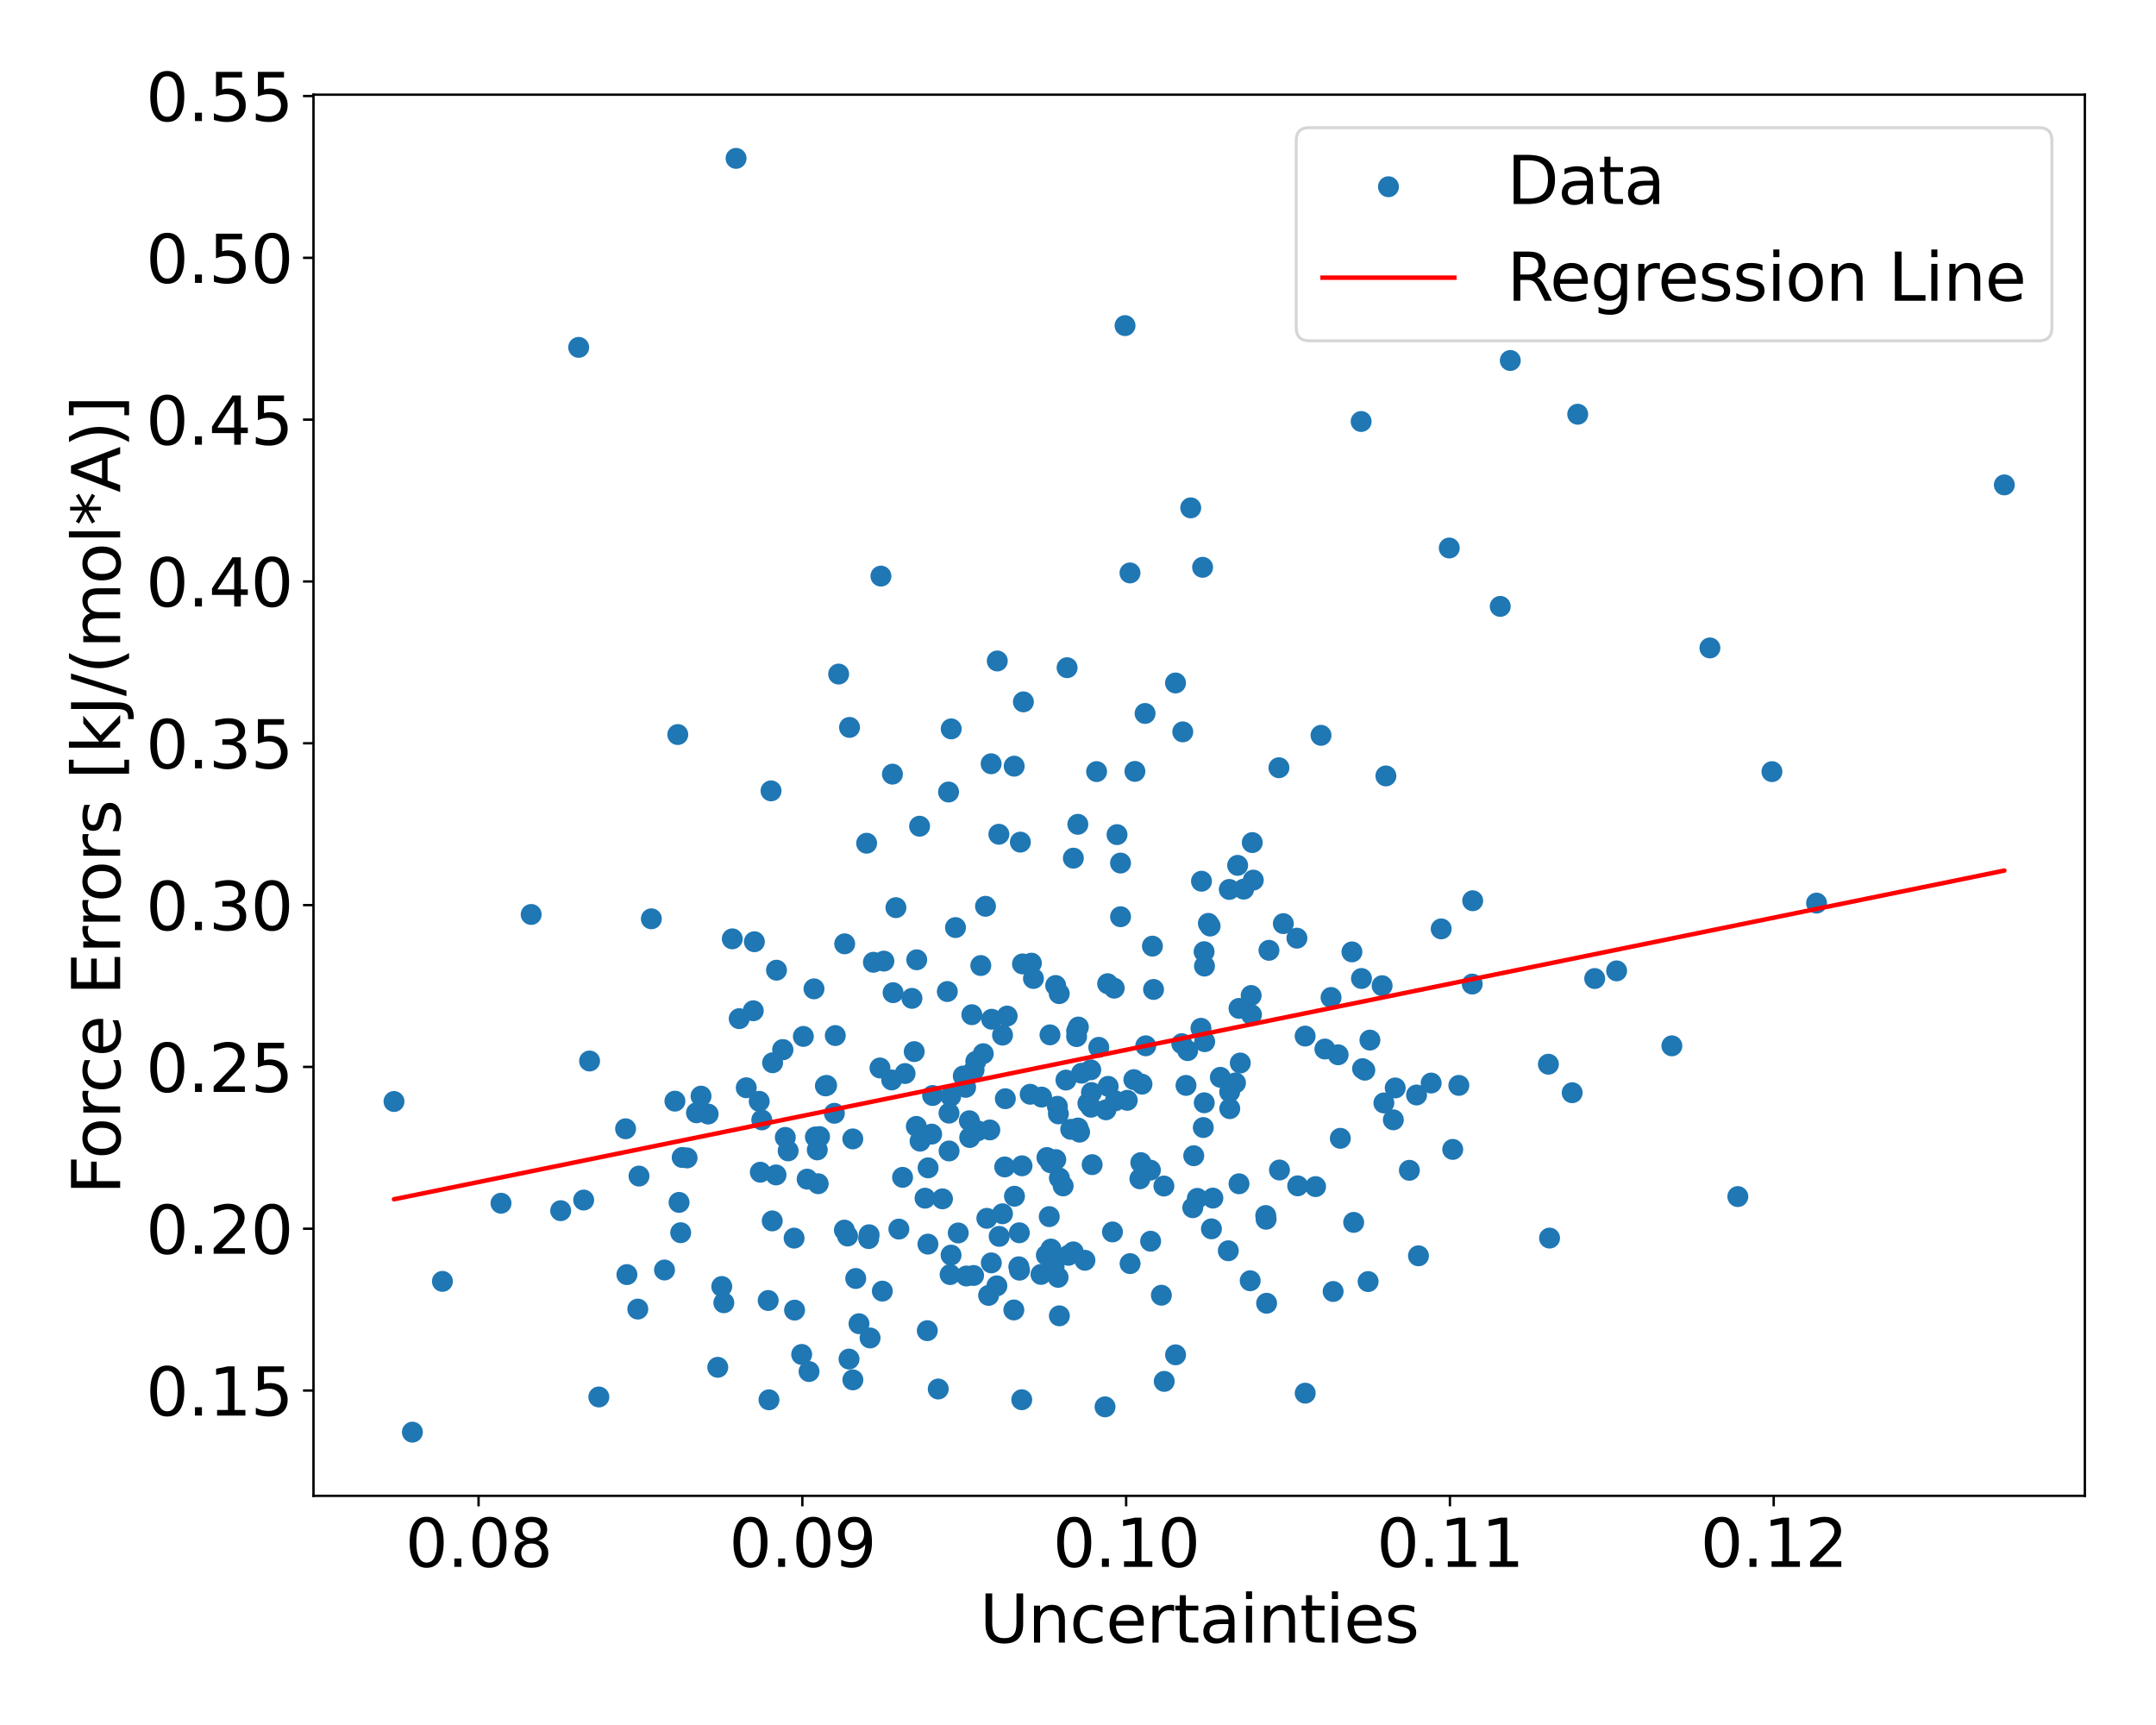 <?xml version="1.0" encoding="utf-8" standalone="no"?>
<!DOCTYPE svg PUBLIC "-//W3C//DTD SVG 1.1//EN"
  "http://www.w3.org/Graphics/SVG/1.1/DTD/svg11.dtd">
<svg xmlns:xlink="http://www.w3.org/1999/xlink" width="720pt" height="576pt" viewBox="0 0 720 576" xmlns="http://www.w3.org/2000/svg" version="1.1">
 <defs>
  <style type="text/css">*{stroke-linejoin: round; stroke-linecap: butt}</style>
 </defs>
 <g id="figure_1">
  <g id="patch_1">
   <path d="M 0 576 
L 720 576 
L 720 0 
L 0 0 
z
" style="fill: #ffffff"/>
  </g>
  <g id="axes_1">
   <g id="patch_2">
    <path d="M 104.69 499.48 
L 696.24 499.48 
L 696.24 31.615 
L 104.69 31.615 
z
" style="fill: #ffffff"/>
   </g>
   <g id="PathCollection_1">
    <defs>
     <path id="md011ad13fc" d="M 0 3 
C 0.796 3 1.559 2.684 2.121 2.121 
C 2.684 1.559 3 0.796 3 0 
C 3 -0.796 2.684 -1.559 2.121 -2.121 
C 1.559 -2.684 0.796 -3 0 -3 
C -0.796 -3 -1.559 -2.684 -2.121 -2.121 
C -2.684 -1.559 -3 -0.796 -3 0 
C -3 0.796 -2.684 1.559 -2.121 2.121 
C -1.559 2.684 -0.796 3 0 3 
z
" style="stroke: #1f77b4"/>
    </defs>
    <g clip-path="url(#p5f48d20145)">
     <use xlink:href="#md011ad13fc" x="251.562" y="337.509" style="fill: #1f77b4; stroke: #1f77b4"/>
     <use xlink:href="#md011ad13fc" x="359.948" y="275.249" style="fill: #1f77b4; stroke: #1f77b4"/>
     <use xlink:href="#md011ad13fc" x="244.55" y="313.493" style="fill: #1f77b4; stroke: #1f77b4"/>
     <use xlink:href="#md011ad13fc" x="320.009" y="411.702" style="fill: #1f77b4; stroke: #1f77b4"/>
     <use xlink:href="#md011ad13fc" x="353.452" y="371.938" style="fill: #1f77b4; stroke: #1f77b4"/>
     <use xlink:href="#md011ad13fc" x="454.666" y="326.734" style="fill: #1f77b4; stroke: #1f77b4"/>
     <use xlink:href="#md011ad13fc" x="465.306" y="373.921" style="fill: #1f77b4; stroke: #1f77b4"/>
     <use xlink:href="#md011ad13fc" x="423.774" y="317.324" style="fill: #1f77b4; stroke: #1f77b4"/>
     <use xlink:href="#md011ad13fc" x="300.181" y="410.411" style="fill: #1f77b4; stroke: #1f77b4"/>
     <use xlink:href="#md011ad13fc" x="374.201" y="288.184" style="fill: #1f77b4; stroke: #1f77b4"/>
     <use xlink:href="#md011ad13fc" x="344.447" y="321.612" style="fill: #1f77b4; stroke: #1f77b4"/>
     <use xlink:href="#md011ad13fc" x="241.034" y="429.578" style="fill: #1f77b4; stroke: #1f77b4"/>
     <use xlink:href="#md011ad13fc" x="435.855" y="345.966" style="fill: #1f77b4; stroke: #1f77b4"/>
     <use xlink:href="#md011ad13fc" x="317.501" y="366.058" style="fill: #1f77b4; stroke: #1f77b4"/>
     <use xlink:href="#md011ad13fc" x="491.658" y="328.586" style="fill: #1f77b4; stroke: #1f77b4"/>
     <use xlink:href="#md011ad13fc" x="350.4" y="406.244" style="fill: #1f77b4; stroke: #1f77b4"/>
     <use xlink:href="#md011ad13fc" x="291.674" y="321.319" style="fill: #1f77b4; stroke: #1f77b4"/>
     <use xlink:href="#md011ad13fc" x="397.648" y="169.578" style="fill: #1f77b4; stroke: #1f77b4"/>
     <use xlink:href="#md011ad13fc" x="316.36" y="331.082" style="fill: #1f77b4; stroke: #1f77b4"/>
     <use xlink:href="#md011ad13fc" x="349.626" y="386.515" style="fill: #1f77b4; stroke: #1f77b4"/>
     <use xlink:href="#md011ad13fc" x="306.005" y="376.12" style="fill: #1f77b4; stroke: #1f77b4"/>
     <use xlink:href="#md011ad13fc" x="330.992" y="255.031" style="fill: #1f77b4; stroke: #1f77b4"/>
     <use xlink:href="#md011ad13fc" x="447.606" y="380.1" style="fill: #1f77b4; stroke: #1f77b4"/>
     <use xlink:href="#md011ad13fc" x="373.034" y="278.692" style="fill: #1f77b4; stroke: #1f77b4"/>
     <use xlink:href="#md011ad13fc" x="356.805" y="419.168" style="fill: #1f77b4; stroke: #1f77b4"/>
     <use xlink:href="#md011ad13fc" x="418.194" y="281.347" style="fill: #1f77b4; stroke: #1f77b4"/>
     <use xlink:href="#md011ad13fc" x="333.672" y="412.84" style="fill: #1f77b4; stroke: #1f77b4"/>
     <use xlink:href="#md011ad13fc" x="293.873" y="356.607" style="fill: #1f77b4; stroke: #1f77b4"/>
     <use xlink:href="#md011ad13fc" x="317.659" y="243.383" style="fill: #1f77b4; stroke: #1f77b4"/>
     <use xlink:href="#md011ad13fc" x="353.346" y="426.524" style="fill: #1f77b4; stroke: #1f77b4"/>
     <use xlink:href="#md011ad13fc" x="401.839" y="376.501" style="fill: #1f77b4; stroke: #1f77b4"/>
     <use xlink:href="#md011ad13fc" x="366.938" y="349.717" style="fill: #1f77b4; stroke: #1f77b4"/>
     <use xlink:href="#md011ad13fc" x="328.363" y="351.841" style="fill: #1f77b4; stroke: #1f77b4"/>
     <use xlink:href="#md011ad13fc" x="455.028" y="356.842" style="fill: #1f77b4; stroke: #1f77b4"/>
     <use xlink:href="#md011ad13fc" x="323.722" y="374.231" style="fill: #1f77b4; stroke: #1f77b4"/>
     <use xlink:href="#md011ad13fc" x="294.185" y="192.368" style="fill: #1f77b4; stroke: #1f77b4"/>
     <use xlink:href="#md011ad13fc" x="410.19" y="417.647" style="fill: #1f77b4; stroke: #1f77b4"/>
     <use xlink:href="#md011ad13fc" x="298.245" y="331.467" style="fill: #1f77b4; stroke: #1f77b4"/>
     <use xlink:href="#md011ad13fc" x="487.184" y="362.428" style="fill: #1f77b4; stroke: #1f77b4"/>
     <use xlink:href="#md011ad13fc" x="330.555" y="377.302" style="fill: #1f77b4; stroke: #1f77b4"/>
     <use xlink:href="#md011ad13fc" x="418.542" y="293.883" style="fill: #1f77b4; stroke: #1f77b4"/>
     <use xlink:href="#md011ad13fc" x="262.254" y="379.789" style="fill: #1f77b4; stroke: #1f77b4"/>
     <use xlink:href="#md011ad13fc" x="283.527" y="453.812" style="fill: #1f77b4; stroke: #1f77b4"/>
     <use xlink:href="#md011ad13fc" x="504.365" y="120.376" style="fill: #1f77b4; stroke: #1f77b4"/>
     <use xlink:href="#md011ad13fc" x="309.883" y="415.429" style="fill: #1f77b4; stroke: #1f77b4"/>
     <use xlink:href="#md011ad13fc" x="177.39" y="305.352" style="fill: #1f77b4; stroke: #1f77b4"/>
     <use xlink:href="#md011ad13fc" x="256.539" y="434.253" style="fill: #1f77b4; stroke: #1f77b4"/>
     <use xlink:href="#md011ad13fc" x="333.046" y="220.71" style="fill: #1f77b4; stroke: #1f77b4"/>
     <use xlink:href="#md011ad13fc" x="396.068" y="362.431" style="fill: #1f77b4; stroke: #1f77b4"/>
     <use xlink:href="#md011ad13fc" x="413.764" y="395.281" style="fill: #1f77b4; stroke: #1f77b4"/>
     <use xlink:href="#md011ad13fc" x="372.1" y="329.961" style="fill: #1f77b4; stroke: #1f77b4"/>
     <use xlink:href="#md011ad13fc" x="347.851" y="366.329" style="fill: #1f77b4; stroke: #1f77b4"/>
     <use xlink:href="#md011ad13fc" x="329.11" y="302.624" style="fill: #1f77b4; stroke: #1f77b4"/>
     <use xlink:href="#md011ad13fc" x="384.18" y="390.716" style="fill: #1f77b4; stroke: #1f77b4"/>
     <use xlink:href="#md011ad13fc" x="225.392" y="367.684" style="fill: #1f77b4; stroke: #1f77b4"/>
     <use xlink:href="#md011ad13fc" x="335.733" y="366.873" style="fill: #1f77b4; stroke: #1f77b4"/>
     <use xlink:href="#md011ad13fc" x="412.594" y="361.595" style="fill: #1f77b4; stroke: #1f77b4"/>
     <use xlink:href="#md011ad13fc" x="340.468" y="424.13" style="fill: #1f77b4; stroke: #1f77b4"/>
     <use xlink:href="#md011ad13fc" x="208.916" y="376.915" style="fill: #1f77b4; stroke: #1f77b4"/>
     <use xlink:href="#md011ad13fc" x="410.526" y="296.996" style="fill: #1f77b4; stroke: #1f77b4"/>
     <use xlink:href="#md011ad13fc" x="334.802" y="345.645" style="fill: #1f77b4; stroke: #1f77b4"/>
     <use xlink:href="#md011ad13fc" x="452.06" y="408.17" style="fill: #1f77b4; stroke: #1f77b4"/>
     <use xlink:href="#md011ad13fc" x="481.29" y="310.163" style="fill: #1f77b4; stroke: #1f77b4"/>
     <use xlink:href="#md011ad13fc" x="369.897" y="328.469" style="fill: #1f77b4; stroke: #1f77b4"/>
     <use xlink:href="#md011ad13fc" x="401.235" y="294.254" style="fill: #1f77b4; stroke: #1f77b4"/>
     <use xlink:href="#md011ad13fc" x="251.928" y="314.457" style="fill: #1f77b4; stroke: #1f77b4"/>
     <use xlink:href="#md011ad13fc" x="380.669" y="393.623" style="fill: #1f77b4; stroke: #1f77b4"/>
     <use xlink:href="#md011ad13fc" x="433.369" y="395.963" style="fill: #1f77b4; stroke: #1f77b4"/>
     <use xlink:href="#md011ad13fc" x="295.176" y="320.925" style="fill: #1f77b4; stroke: #1f77b4"/>
     <use xlink:href="#md011ad13fc" x="273.24" y="395.26" style="fill: #1f77b4; stroke: #1f77b4"/>
     <use xlink:href="#md011ad13fc" x="302.255" y="358.466" style="fill: #1f77b4; stroke: #1f77b4"/>
     <use xlink:href="#md011ad13fc" x="322.473" y="363.084" style="fill: #1f77b4; stroke: #1f77b4"/>
     <use xlink:href="#md011ad13fc" x="355.97" y="360.645" style="fill: #1f77b4; stroke: #1f77b4"/>
     <use xlink:href="#md011ad13fc" x="525.032" y="364.876" style="fill: #1f77b4; stroke: #1f77b4"/>
     <use xlink:href="#md011ad13fc" x="270.179" y="457.972" style="fill: #1f77b4; stroke: #1f77b4"/>
     <use xlink:href="#md011ad13fc" x="325.287" y="357.285" style="fill: #1f77b4; stroke: #1f77b4"/>
     <use xlink:href="#md011ad13fc" x="319.089" y="309.731" style="fill: #1f77b4; stroke: #1f77b4"/>
     <use xlink:href="#md011ad13fc" x="398.651" y="385.913" style="fill: #1f77b4; stroke: #1f77b4"/>
     <use xlink:href="#md011ad13fc" x="355.041" y="395.994" style="fill: #1f77b4; stroke: #1f77b4"/>
     <use xlink:href="#md011ad13fc" x="278.951" y="345.786" style="fill: #1f77b4; stroke: #1f77b4"/>
     <use xlink:href="#md011ad13fc" x="403.537" y="308.33" style="fill: #1f77b4; stroke: #1f77b4"/>
     <use xlink:href="#md011ad13fc" x="385.229" y="330.392" style="fill: #1f77b4; stroke: #1f77b4"/>
     <use xlink:href="#md011ad13fc" x="316.925" y="371.691" style="fill: #1f77b4; stroke: #1f77b4"/>
     <use xlink:href="#md011ad13fc" x="357.569" y="377.101" style="fill: #1f77b4; stroke: #1f77b4"/>
     <use xlink:href="#md011ad13fc" x="369.03" y="469.763" style="fill: #1f77b4; stroke: #1f77b4"/>
     <use xlink:href="#md011ad13fc" x="422.817" y="407.125" style="fill: #1f77b4; stroke: #1f77b4"/>
     <use xlink:href="#md011ad13fc" x="413.768" y="336.718" style="fill: #1f77b4; stroke: #1f77b4"/>
     <use xlink:href="#md011ad13fc" x="376.45" y="367.409" style="fill: #1f77b4; stroke: #1f77b4"/>
     <use xlink:href="#md011ad13fc" x="384.255" y="414.456" style="fill: #1f77b4; stroke: #1f77b4"/>
     <use xlink:href="#md011ad13fc" x="358.419" y="418.02" style="fill: #1f77b4; stroke: #1f77b4"/>
     <use xlink:href="#md011ad13fc" x="167.312" y="401.774" style="fill: #1f77b4; stroke: #1f77b4"/>
     <use xlink:href="#md011ad13fc" x="272.302" y="379.645" style="fill: #1f77b4; stroke: #1f77b4"/>
     <use xlink:href="#md011ad13fc" x="353.785" y="393.343" style="fill: #1f77b4; stroke: #1f77b4"/>
     <use xlink:href="#md011ad13fc" x="137.723" y="478.213" style="fill: #1f77b4; stroke: #1f77b4"/>
     <use xlink:href="#md011ad13fc" x="375.711" y="108.728" style="fill: #1f77b4; stroke: #1f77b4"/>
     <use xlink:href="#md011ad13fc" x="371.511" y="411.364" style="fill: #1f77b4; stroke: #1f77b4"/>
     <use xlink:href="#md011ad13fc" x="381.368" y="362.017" style="fill: #1f77b4; stroke: #1f77b4"/>
     <use xlink:href="#md011ad13fc" x="317.614" y="419.092" style="fill: #1f77b4; stroke: #1f77b4"/>
     <use xlink:href="#md011ad13fc" x="377.397" y="421.933" style="fill: #1f77b4; stroke: #1f77b4"/>
     <use xlink:href="#md011ad13fc" x="226.346" y="245.273" style="fill: #1f77b4; stroke: #1f77b4"/>
     <use xlink:href="#md011ad13fc" x="307.094" y="275.88" style="fill: #1f77b4; stroke: #1f77b4"/>
     <use xlink:href="#md011ad13fc" x="331.161" y="340.339" style="fill: #1f77b4; stroke: #1f77b4"/>
     <use xlink:href="#md011ad13fc" x="360.014" y="376.659" style="fill: #1f77b4; stroke: #1f77b4"/>
     <use xlink:href="#md011ad13fc" x="306.146" y="320.486" style="fill: #1f77b4; stroke: #1f77b4"/>
     <use xlink:href="#md011ad13fc" x="338.573" y="437.411" style="fill: #1f77b4; stroke: #1f77b4"/>
     <use xlink:href="#md011ad13fc" x="456.883" y="427.931" style="fill: #1f77b4; stroke: #1f77b4"/>
     <use xlink:href="#md011ad13fc" x="284.791" y="380.296" style="fill: #1f77b4; stroke: #1f77b4"/>
     <use xlink:href="#md011ad13fc" x="327.54" y="322.406" style="fill: #1f77b4; stroke: #1f77b4"/>
     <use xlink:href="#md011ad13fc" x="330.149" y="432.547" style="fill: #1f77b4; stroke: #1f77b4"/>
     <use xlink:href="#md011ad13fc" x="413.309" y="288.956" style="fill: #1f77b4; stroke: #1f77b4"/>
     <use xlink:href="#md011ad13fc" x="309.942" y="389.962" style="fill: #1f77b4; stroke: #1f77b4"/>
     <use xlink:href="#md011ad13fc" x="325.136" y="425.893" style="fill: #1f77b4; stroke: #1f77b4"/>
     <use xlink:href="#md011ad13fc" x="313.327" y="463.808" style="fill: #1f77b4; stroke: #1f77b4"/>
     <use xlink:href="#md011ad13fc" x="281.984" y="410.747" style="fill: #1f77b4; stroke: #1f77b4"/>
     <use xlink:href="#md011ad13fc" x="591.742" y="257.657" style="fill: #1f77b4; stroke: #1f77b4"/>
     <use xlink:href="#md011ad13fc" x="364.258" y="357.227" style="fill: #1f77b4; stroke: #1f77b4"/>
     <use xlink:href="#md011ad13fc" x="271.839" y="330.192" style="fill: #1f77b4; stroke: #1f77b4"/>
     <use xlink:href="#md011ad13fc" x="341.307" y="389.276" style="fill: #1f77b4; stroke: #1f77b4"/>
     <use xlink:href="#md011ad13fc" x="465.935" y="363.281" style="fill: #1f77b4; stroke: #1f77b4"/>
     <use xlink:href="#md011ad13fc" x="427.279" y="390.678" style="fill: #1f77b4; stroke: #1f77b4"/>
     <use xlink:href="#md011ad13fc" x="483.985" y="182.986" style="fill: #1f77b4; stroke: #1f77b4"/>
     <use xlink:href="#md011ad13fc" x="427.099" y="256.355" style="fill: #1f77b4; stroke: #1f77b4"/>
     <use xlink:href="#md011ad13fc" x="199.983" y="466.47" style="fill: #1f77b4; stroke: #1f77b4"/>
     <use xlink:href="#md011ad13fc" x="261.396" y="350.466" style="fill: #1f77b4; stroke: #1f77b4"/>
     <use xlink:href="#md011ad13fc" x="402.309" y="347.83" style="fill: #1f77b4; stroke: #1f77b4"/>
     <use xlink:href="#md011ad13fc" x="388.796" y="461.263" style="fill: #1f77b4; stroke: #1f77b4"/>
     <use xlink:href="#md011ad13fc" x="253.912" y="391.416" style="fill: #1f77b4; stroke: #1f77b4"/>
     <use xlink:href="#md011ad13fc" x="457.485" y="347.301" style="fill: #1f77b4; stroke: #1f77b4"/>
     <use xlink:href="#md011ad13fc" x="261.436" y="350.534" style="fill: #1f77b4; stroke: #1f77b4"/>
     <use xlink:href="#md011ad13fc" x="405.043" y="400.059" style="fill: #1f77b4; stroke: #1f77b4"/>
     <use xlink:href="#md011ad13fc" x="382.402" y="238.235" style="fill: #1f77b4; stroke: #1f77b4"/>
     <use xlink:href="#md011ad13fc" x="329.556" y="406.815" style="fill: #1f77b4; stroke: #1f77b4"/>
     <use xlink:href="#md011ad13fc" x="263.202" y="384.291" style="fill: #1f77b4; stroke: #1f77b4"/>
     <use xlink:href="#md011ad13fc" x="196.891" y="354.283" style="fill: #1f77b4; stroke: #1f77b4"/>
     <use xlink:href="#md011ad13fc" x="442.449" y="350.283" style="fill: #1f77b4; stroke: #1f77b4"/>
     <use xlink:href="#md011ad13fc" x="394.984" y="244.38" style="fill: #1f77b4; stroke: #1f77b4"/>
     <use xlink:href="#md011ad13fc" x="227.813" y="386.492" style="fill: #1f77b4; stroke: #1f77b4"/>
     <use xlink:href="#md011ad13fc" x="422.695" y="405.885" style="fill: #1f77b4; stroke: #1f77b4"/>
     <use xlink:href="#md011ad13fc" x="462.147" y="368.287" style="fill: #1f77b4; stroke: #1f77b4"/>
     <use xlink:href="#md011ad13fc" x="539.874" y="324.184" style="fill: #1f77b4; stroke: #1f77b4"/>
     <use xlink:href="#md011ad13fc" x="394.657" y="348.489" style="fill: #1f77b4; stroke: #1f77b4"/>
     <use xlink:href="#md011ad13fc" x="316.773" y="264.467" style="fill: #1f77b4; stroke: #1f77b4"/>
     <use xlink:href="#md011ad13fc" x="269.542" y="393.727" style="fill: #1f77b4; stroke: #1f77b4"/>
     <use xlink:href="#md011ad13fc" x="401.608" y="189.429" style="fill: #1f77b4; stroke: #1f77b4"/>
     <use xlink:href="#md011ad13fc" x="282.085" y="315.156" style="fill: #1f77b4; stroke: #1f77b4"/>
     <use xlink:href="#md011ad13fc" x="297.777" y="360.604" style="fill: #1f77b4; stroke: #1f77b4"/>
     <use xlink:href="#md011ad13fc" x="446.87" y="352.2" style="fill: #1f77b4; stroke: #1f77b4"/>
     <use xlink:href="#md011ad13fc" x="209.358" y="425.603" style="fill: #1f77b4; stroke: #1f77b4"/>
     <use xlink:href="#md011ad13fc" x="324.542" y="338.822" style="fill: #1f77b4; stroke: #1f77b4"/>
     <use xlink:href="#md011ad13fc" x="334.782" y="405.292" style="fill: #1f77b4; stroke: #1f77b4"/>
     <use xlink:href="#md011ad13fc" x="298.035" y="258.492" style="fill: #1f77b4; stroke: #1f77b4"/>
     <use xlink:href="#md011ad13fc" x="388.684" y="396.03" style="fill: #1f77b4; stroke: #1f77b4"/>
     <use xlink:href="#md011ad13fc" x="317.288" y="425.594" style="fill: #1f77b4; stroke: #1f77b4"/>
     <use xlink:href="#md011ad13fc" x="352.016" y="422.953" style="fill: #1f77b4; stroke: #1f77b4"/>
     <use xlink:href="#md011ad13fc" x="259.157" y="392.324" style="fill: #1f77b4; stroke: #1f77b4"/>
     <use xlink:href="#md011ad13fc" x="314.742" y="400.311" style="fill: #1f77b4; stroke: #1f77b4"/>
     <use xlink:href="#md011ad13fc" x="372.475" y="367.577" style="fill: #1f77b4; stroke: #1f77b4"/>
     <use xlink:href="#md011ad13fc" x="517.478" y="413.412" style="fill: #1f77b4; stroke: #1f77b4"/>
     <use xlink:href="#md011ad13fc" x="276.053" y="362.434" style="fill: #1f77b4; stroke: #1f77b4"/>
     <use xlink:href="#md011ad13fc" x="322.716" y="426.072" style="fill: #1f77b4; stroke: #1f77b4"/>
     <use xlink:href="#md011ad13fc" x="246.861" y="340.143" style="fill: #1f77b4; stroke: #1f77b4"/>
     <use xlink:href="#md011ad13fc" x="369.336" y="370.584" style="fill: #1f77b4; stroke: #1f77b4"/>
     <use xlink:href="#md011ad13fc" x="341.761" y="234.364" style="fill: #1f77b4; stroke: #1f77b4"/>
     <use xlink:href="#md011ad13fc" x="402.235" y="322.585" style="fill: #1f77b4; stroke: #1f77b4"/>
     <use xlink:href="#md011ad13fc" x="435.878" y="465.196" style="fill: #1f77b4; stroke: #1f77b4"/>
     <use xlink:href="#md011ad13fc" x="341.215" y="467.39" style="fill: #1f77b4; stroke: #1f77b4"/>
     <use xlink:href="#md011ad13fc" x="491.808" y="300.77" style="fill: #1f77b4; stroke: #1f77b4"/>
     <use xlink:href="#md011ad13fc" x="265.191" y="413.427" style="fill: #1f77b4; stroke: #1f77b4"/>
     <use xlink:href="#md011ad13fc" x="340.751" y="281.202" style="fill: #1f77b4; stroke: #1f77b4"/>
     <use xlink:href="#md011ad13fc" x="268.285" y="346.074" style="fill: #1f77b4; stroke: #1f77b4"/>
     <use xlink:href="#md011ad13fc" x="415.33" y="296.893" style="fill: #1f77b4; stroke: #1f77b4"/>
     <use xlink:href="#md011ad13fc" x="379.002" y="257.58" style="fill: #1f77b4; stroke: #1f77b4"/>
     <use xlink:href="#md011ad13fc" x="299.195" y="303.077" style="fill: #1f77b4; stroke: #1f77b4"/>
     <use xlink:href="#md011ad13fc" x="307.262" y="381.05" style="fill: #1f77b4; stroke: #1f77b4"/>
     <use xlink:href="#md011ad13fc" x="290.24" y="412.295" style="fill: #1f77b4; stroke: #1f77b4"/>
     <use xlink:href="#md011ad13fc" x="273.689" y="379.527" style="fill: #1f77b4; stroke: #1f77b4"/>
     <use xlink:href="#md011ad13fc" x="407.537" y="359.727" style="fill: #1f77b4; stroke: #1f77b4"/>
     <use xlink:href="#md011ad13fc" x="335.52" y="389.655" style="fill: #1f77b4; stroke: #1f77b4"/>
     <use xlink:href="#md011ad13fc" x="267.723" y="452.263" style="fill: #1f77b4; stroke: #1f77b4"/>
     <use xlink:href="#md011ad13fc" x="380.973" y="388.215" style="fill: #1f77b4; stroke: #1f77b4"/>
     <use xlink:href="#md011ad13fc" x="131.579" y="367.802" style="fill: #1f77b4; stroke: #1f77b4"/>
     <use xlink:href="#md011ad13fc" x="606.645" y="301.56" style="fill: #1f77b4; stroke: #1f77b4"/>
     <use xlink:href="#md011ad13fc" x="396.63" y="350.815" style="fill: #1f77b4; stroke: #1f77b4"/>
     <use xlink:href="#md011ad13fc" x="364.495" y="364.816" style="fill: #1f77b4; stroke: #1f77b4"/>
     <use xlink:href="#md011ad13fc" x="294.654" y="431.123" style="fill: #1f77b4; stroke: #1f77b4"/>
     <use xlink:href="#md011ad13fc" x="309.672" y="444.33" style="fill: #1f77b4; stroke: #1f77b4"/>
     <use xlink:href="#md011ad13fc" x="404.561" y="410.326" style="fill: #1f77b4; stroke: #1f77b4"/>
     <use xlink:href="#md011ad13fc" x="454.558" y="140.746" style="fill: #1f77b4; stroke: #1f77b4"/>
     <use xlink:href="#md011ad13fc" x="147.744" y="427.867" style="fill: #1f77b4; stroke: #1f77b4"/>
     <use xlink:href="#md011ad13fc" x="259.312" y="323.959" style="fill: #1f77b4; stroke: #1f77b4"/>
     <use xlink:href="#md011ad13fc" x="384.857" y="315.927" style="fill: #1f77b4; stroke: #1f77b4"/>
     <use xlink:href="#md011ad13fc" x="241.727" y="435.01" style="fill: #1f77b4; stroke: #1f77b4"/>
     <use xlink:href="#md011ad13fc" x="352.546" y="329.065" style="fill: #1f77b4; stroke: #1f77b4"/>
     <use xlink:href="#md011ad13fc" x="382.628" y="349.206" style="fill: #1f77b4; stroke: #1f77b4"/>
     <use xlink:href="#md011ad13fc" x="360.535" y="378.041" style="fill: #1f77b4; stroke: #1f77b4"/>
     <use xlink:href="#md011ad13fc" x="532.555" y="326.747" style="fill: #1f77b4; stroke: #1f77b4"/>
     <use xlink:href="#md011ad13fc" x="338.688" y="255.838" style="fill: #1f77b4; stroke: #1f77b4"/>
     <use xlink:href="#md011ad13fc" x="441.158" y="245.537" style="fill: #1f77b4; stroke: #1f77b4"/>
     <use xlink:href="#md011ad13fc" x="417.932" y="338.825" style="fill: #1f77b4; stroke: #1f77b4"/>
     <use xlink:href="#md011ad13fc" x="253.543" y="367.737" style="fill: #1f77b4; stroke: #1f77b4"/>
     <use xlink:href="#md011ad13fc" x="336.341" y="339.273" style="fill: #1f77b4; stroke: #1f77b4"/>
     <use xlink:href="#md011ad13fc" x="193.252" y="115.995" style="fill: #1f77b4; stroke: #1f77b4"/>
     <use xlink:href="#md011ad13fc" x="398.322" y="403.272" style="fill: #1f77b4; stroke: #1f77b4"/>
     <use xlink:href="#md011ad13fc" x="285.771" y="426.905" style="fill: #1f77b4; stroke: #1f77b4"/>
     <use xlink:href="#md011ad13fc" x="340.235" y="422.998" style="fill: #1f77b4; stroke: #1f77b4"/>
     <use xlink:href="#md011ad13fc" x="470.664" y="390.781" style="fill: #1f77b4; stroke: #1f77b4"/>
     <use xlink:href="#md011ad13fc" x="580.352" y="399.552" style="fill: #1f77b4; stroke: #1f77b4"/>
     <use xlink:href="#md011ad13fc" x="473.701" y="419.333" style="fill: #1f77b4; stroke: #1f77b4"/>
     <use xlink:href="#md011ad13fc" x="217.525" y="306.802" style="fill: #1f77b4; stroke: #1f77b4"/>
     <use xlink:href="#md011ad13fc" x="249.213" y="363.221" style="fill: #1f77b4; stroke: #1f77b4"/>
     <use xlink:href="#md011ad13fc" x="350.966" y="417.073" style="fill: #1f77b4; stroke: #1f77b4"/>
     <use xlink:href="#md011ad13fc" x="194.917" y="400.717" style="fill: #1f77b4; stroke: #1f77b4"/>
     <use xlink:href="#md011ad13fc" x="311.13" y="378.7" style="fill: #1f77b4; stroke: #1f77b4"/>
     <use xlink:href="#md011ad13fc" x="359.545" y="344.29" style="fill: #1f77b4; stroke: #1f77b4"/>
     <use xlink:href="#md011ad13fc" x="404.123" y="309.218" style="fill: #1f77b4; stroke: #1f77b4"/>
     <use xlink:href="#md011ad13fc" x="349.428" y="419.136" style="fill: #1f77b4; stroke: #1f77b4"/>
     <use xlink:href="#md011ad13fc" x="410.685" y="370.191" style="fill: #1f77b4; stroke: #1f77b4"/>
     <use xlink:href="#md011ad13fc" x="350.645" y="345.554" style="fill: #1f77b4; stroke: #1f77b4"/>
     <use xlink:href="#md011ad13fc" x="501.011" y="202.479" style="fill: #1f77b4; stroke: #1f77b4"/>
     <use xlink:href="#md011ad13fc" x="451.481" y="317.848" style="fill: #1f77b4; stroke: #1f77b4"/>
     <use xlink:href="#md011ad13fc" x="254.399" y="373.95" style="fill: #1f77b4; stroke: #1f77b4"/>
     <use xlink:href="#md011ad13fc" x="325.867" y="354.405" style="fill: #1f77b4; stroke: #1f77b4"/>
     <use xlink:href="#md011ad13fc" x="226.771" y="401.5" style="fill: #1f77b4; stroke: #1f77b4"/>
     <use xlink:href="#md011ad13fc" x="308.92" y="400.092" style="fill: #1f77b4; stroke: #1f77b4"/>
     <use xlink:href="#md011ad13fc" x="341.463" y="321.865" style="fill: #1f77b4; stroke: #1f77b4"/>
     <use xlink:href="#md011ad13fc" x="352.582" y="387.204" style="fill: #1f77b4; stroke: #1f77b4"/>
     <use xlink:href="#md011ad13fc" x="257.889" y="407.673" style="fill: #1f77b4; stroke: #1f77b4"/>
     <use xlink:href="#md011ad13fc" x="290.565" y="446.766" style="fill: #1f77b4; stroke: #1f77b4"/>
     <use xlink:href="#md011ad13fc" x="433.109" y="313.265" style="fill: #1f77b4; stroke: #1f77b4"/>
     <use xlink:href="#md011ad13fc" x="278.638" y="371.747" style="fill: #1f77b4; stroke: #1f77b4"/>
     <use xlink:href="#md011ad13fc" x="321.683" y="359.285" style="fill: #1f77b4; stroke: #1f77b4"/>
     <use xlink:href="#md011ad13fc" x="304.547" y="333.369" style="fill: #1f77b4; stroke: #1f77b4"/>
     <use xlink:href="#md011ad13fc" x="236.485" y="371.992" style="fill: #1f77b4; stroke: #1f77b4"/>
     <use xlink:href="#md011ad13fc" x="353.782" y="439.374" style="fill: #1f77b4; stroke: #1f77b4"/>
     <use xlink:href="#md011ad13fc" x="229.451" y="386.638" style="fill: #1f77b4; stroke: #1f77b4"/>
     <use xlink:href="#md011ad13fc" x="275.637" y="362.593" style="fill: #1f77b4; stroke: #1f77b4"/>
     <use xlink:href="#md011ad13fc" x="340.405" y="411.639" style="fill: #1f77b4; stroke: #1f77b4"/>
     <use xlink:href="#md011ad13fc" x="444.506" y="333.07" style="fill: #1f77b4; stroke: #1f77b4"/>
     <use xlink:href="#md011ad13fc" x="257.485" y="264.081" style="fill: #1f77b4; stroke: #1f77b4"/>
     <use xlink:href="#md011ad13fc" x="280.064" y="225.08" style="fill: #1f77b4; stroke: #1f77b4"/>
     <use xlink:href="#md011ad13fc" x="378.654" y="360.508" style="fill: #1f77b4; stroke: #1f77b4"/>
     <use xlink:href="#md011ad13fc" x="301.414" y="393.133" style="fill: #1f77b4; stroke: #1f77b4"/>
     <use xlink:href="#md011ad13fc" x="213.391" y="392.705" style="fill: #1f77b4; stroke: #1f77b4"/>
     <use xlink:href="#md011ad13fc" x="517.092" y="355.356" style="fill: #1f77b4; stroke: #1f77b4"/>
     <use xlink:href="#md011ad13fc" x="331.045" y="421.69" style="fill: #1f77b4; stroke: #1f77b4"/>
     <use xlink:href="#md011ad13fc" x="344.03" y="365.388" style="fill: #1f77b4; stroke: #1f77b4"/>
     <use xlink:href="#md011ad13fc" x="289.415" y="281.566" style="fill: #1f77b4; stroke: #1f77b4"/>
     <use xlink:href="#md011ad13fc" x="387.847" y="432.493" style="fill: #1f77b4; stroke: #1f77b4"/>
     <use xlink:href="#md011ad13fc" x="221.913" y="424.069" style="fill: #1f77b4; stroke: #1f77b4"/>
     <use xlink:href="#md011ad13fc" x="439.338" y="396.223" style="fill: #1f77b4; stroke: #1f77b4"/>
     <use xlink:href="#md011ad13fc" x="473.056" y="365.631" style="fill: #1f77b4; stroke: #1f77b4"/>
     <use xlink:href="#md011ad13fc" x="232.59" y="371.575" style="fill: #1f77b4; stroke: #1f77b4"/>
     <use xlink:href="#md011ad13fc" x="234.113" y="366.017" style="fill: #1f77b4; stroke: #1f77b4"/>
     <use xlink:href="#md011ad13fc" x="227.318" y="411.616" style="fill: #1f77b4; stroke: #1f77b4"/>
     <use xlink:href="#md011ad13fc" x="669.351" y="161.912" style="fill: #1f77b4; stroke: #1f77b4"/>
     <use xlink:href="#md011ad13fc" x="558.326" y="349.217" style="fill: #1f77b4; stroke: #1f77b4"/>
     <use xlink:href="#md011ad13fc" x="445.203" y="431.248" style="fill: #1f77b4; stroke: #1f77b4"/>
     <use xlink:href="#md011ad13fc" x="290.083" y="413.576" style="fill: #1f77b4; stroke: #1f77b4"/>
     <use xlink:href="#md011ad13fc" x="417.826" y="332.409" style="fill: #1f77b4; stroke: #1f77b4"/>
     <use xlink:href="#md011ad13fc" x="370.071" y="362.745" style="fill: #1f77b4; stroke: #1f77b4"/>
     <use xlink:href="#md011ad13fc" x="571.026" y="216.356" style="fill: #1f77b4; stroke: #1f77b4"/>
     <use xlink:href="#md011ad13fc" x="461.563" y="329.136" style="fill: #1f77b4; stroke: #1f77b4"/>
     <use xlink:href="#md011ad13fc" x="402.161" y="368.234" style="fill: #1f77b4; stroke: #1f77b4"/>
     <use xlink:href="#md011ad13fc" x="326.504" y="377.606" style="fill: #1f77b4; stroke: #1f77b4"/>
     <use xlink:href="#md011ad13fc" x="374.209" y="306.107" style="fill: #1f77b4; stroke: #1f77b4"/>
     <use xlink:href="#md011ad13fc" x="428.571" y="308.406" style="fill: #1f77b4; stroke: #1f77b4"/>
     <use xlink:href="#md011ad13fc" x="392.586" y="452.395" style="fill: #1f77b4; stroke: #1f77b4"/>
     <use xlink:href="#md011ad13fc" x="286.864" y="442.008" style="fill: #1f77b4; stroke: #1f77b4"/>
     <use xlink:href="#md011ad13fc" x="332.908" y="429.366" style="fill: #1f77b4; stroke: #1f77b4"/>
     <use xlink:href="#md011ad13fc" x="401.063" y="343.36" style="fill: #1f77b4; stroke: #1f77b4"/>
     <use xlink:href="#md011ad13fc" x="422.987" y="435.174" style="fill: #1f77b4; stroke: #1f77b4"/>
     <use xlink:href="#md011ad13fc" x="256.8" y="467.412" style="fill: #1f77b4; stroke: #1f77b4"/>
     <use xlink:href="#md011ad13fc" x="462.822" y="259.09" style="fill: #1f77b4; stroke: #1f77b4"/>
     <use xlink:href="#md011ad13fc" x="414.194" y="354.952" style="fill: #1f77b4; stroke: #1f77b4"/>
     <use xlink:href="#md011ad13fc" x="353.729" y="331.789" style="fill: #1f77b4; stroke: #1f77b4"/>
     <use xlink:href="#md011ad13fc" x="350.807" y="388.238" style="fill: #1f77b4; stroke: #1f77b4"/>
     <use xlink:href="#md011ad13fc" x="361.183" y="358.359" style="fill: #1f77b4; stroke: #1f77b4"/>
     <use xlink:href="#md011ad13fc" x="364.726" y="388.889" style="fill: #1f77b4; stroke: #1f77b4"/>
     <use xlink:href="#md011ad13fc" x="338.785" y="399.441" style="fill: #1f77b4; stroke: #1f77b4"/>
     <use xlink:href="#md011ad13fc" x="347.634" y="425.542" style="fill: #1f77b4; stroke: #1f77b4"/>
     <use xlink:href="#md011ad13fc" x="265.348" y="437.47" style="fill: #1f77b4; stroke: #1f77b4"/>
     <use xlink:href="#md011ad13fc" x="283.048" y="412.72" style="fill: #1f77b4; stroke: #1f77b4"/>
     <use xlink:href="#md011ad13fc" x="360.124" y="342.943" style="fill: #1f77b4; stroke: #1f77b4"/>
     <use xlink:href="#md011ad13fc" x="258.012" y="354.87" style="fill: #1f77b4; stroke: #1f77b4"/>
     <use xlink:href="#md011ad13fc" x="362.318" y="420.826" style="fill: #1f77b4; stroke: #1f77b4"/>
     <use xlink:href="#md011ad13fc" x="417.506" y="427.658" style="fill: #1f77b4; stroke: #1f77b4"/>
     <use xlink:href="#md011ad13fc" x="363.302" y="368.412" style="fill: #1f77b4; stroke: #1f77b4"/>
     <use xlink:href="#md011ad13fc" x="305.307" y="351.147" style="fill: #1f77b4; stroke: #1f77b4"/>
     <use xlink:href="#md011ad13fc" x="212.995" y="437.118" style="fill: #1f77b4; stroke: #1f77b4"/>
     <use xlink:href="#md011ad13fc" x="366.213" y="257.643" style="fill: #1f77b4; stroke: #1f77b4"/>
     <use xlink:href="#md011ad13fc" x="402.109" y="317.779" style="fill: #1f77b4; stroke: #1f77b4"/>
     <use xlink:href="#md011ad13fc" x="455.783" y="357.354" style="fill: #1f77b4; stroke: #1f77b4"/>
     <use xlink:href="#md011ad13fc" x="377.36" y="191.31" style="fill: #1f77b4; stroke: #1f77b4"/>
     <use xlink:href="#md011ad13fc" x="364.318" y="369.72" style="fill: #1f77b4; stroke: #1f77b4"/>
     <use xlink:href="#md011ad13fc" x="399.842" y="400.149" style="fill: #1f77b4; stroke: #1f77b4"/>
     <use xlink:href="#md011ad13fc" x="272.931" y="383.961" style="fill: #1f77b4; stroke: #1f77b4"/>
     <use xlink:href="#md011ad13fc" x="526.883" y="138.318" style="fill: #1f77b4; stroke: #1f77b4"/>
     <use xlink:href="#md011ad13fc" x="358.452" y="286.55" style="fill: #1f77b4; stroke: #1f77b4"/>
     <use xlink:href="#md011ad13fc" x="245.811" y="52.881" style="fill: #1f77b4; stroke: #1f77b4"/>
     <use xlink:href="#md011ad13fc" x="284.817" y="460.759" style="fill: #1f77b4; stroke: #1f77b4"/>
     <use xlink:href="#md011ad13fc" x="239.697" y="456.565" style="fill: #1f77b4; stroke: #1f77b4"/>
     <use xlink:href="#md011ad13fc" x="359.534" y="346.132" style="fill: #1f77b4; stroke: #1f77b4"/>
     <use xlink:href="#md011ad13fc" x="323.836" y="379.83" style="fill: #1f77b4; stroke: #1f77b4"/>
     <use xlink:href="#md011ad13fc" x="410.645" y="364.597" style="fill: #1f77b4; stroke: #1f77b4"/>
     <use xlink:href="#md011ad13fc" x="311.442" y="365.807" style="fill: #1f77b4; stroke: #1f77b4"/>
     <use xlink:href="#md011ad13fc" x="187.241" y="404.263" style="fill: #1f77b4; stroke: #1f77b4"/>
     <use xlink:href="#md011ad13fc" x="356.359" y="222.953" style="fill: #1f77b4; stroke: #1f77b4"/>
     <use xlink:href="#md011ad13fc" x="316.947" y="384.322" style="fill: #1f77b4; stroke: #1f77b4"/>
     <use xlink:href="#md011ad13fc" x="353.116" y="369.414" style="fill: #1f77b4; stroke: #1f77b4"/>
     <use xlink:href="#md011ad13fc" x="477.938" y="361.645" style="fill: #1f77b4; stroke: #1f77b4"/>
     <use xlink:href="#md011ad13fc" x="333.574" y="278.568" style="fill: #1f77b4; stroke: #1f77b4"/>
     <use xlink:href="#md011ad13fc" x="392.568" y="228.053" style="fill: #1f77b4; stroke: #1f77b4"/>
     <use xlink:href="#md011ad13fc" x="345.121" y="326.731" style="fill: #1f77b4; stroke: #1f77b4"/>
     <use xlink:href="#md011ad13fc" x="485.138" y="383.799" style="fill: #1f77b4; stroke: #1f77b4"/>
     <use xlink:href="#md011ad13fc" x="283.696" y="242.895" style="fill: #1f77b4; stroke: #1f77b4"/>
    </g>
   </g>
   <g id="matplotlib.axis_1">
    <g id="xtick_1">
     <g id="line2d_1">
      <defs>
       <path id="m71b26daf8c" d="M 0 0 
L 0 3.5 
" style="stroke: #000000; stroke-width: 0.8"/>
      </defs>
      <g>
       <use xlink:href="#m71b26daf8c" x="159.817" y="499.48" style="stroke: #000000; stroke-width: 0.8"/>
      </g>
     </g>
     <g id="text_1">
      <!-- 0.08 -->
      <g transform="translate(135.325 523.197) scale(0.22 -0.22)">
       <defs>
        <path id="DejaVuSans-30" d="M 2034 4250 
Q 1547 4250 1301 3770 
Q 1056 3291 1056 2328 
Q 1056 1369 1301 889 
Q 1547 409 2034 409 
Q 2525 409 2770 889 
Q 3016 1369 3016 2328 
Q 3016 3291 2770 3770 
Q 2525 4250 2034 4250 
z
M 2034 4750 
Q 2819 4750 3233 4129 
Q 3647 3509 3647 2328 
Q 3647 1150 3233 529 
Q 2819 -91 2034 -91 
Q 1250 -91 836 529 
Q 422 1150 422 2328 
Q 422 3509 836 4129 
Q 1250 4750 2034 4750 
z
" transform="scale(0.016)"/>
        <path id="DejaVuSans-2e" d="M 684 794 
L 1344 794 
L 1344 0 
L 684 0 
L 684 794 
z
" transform="scale(0.016)"/>
        <path id="DejaVuSans-38" d="M 2034 2216 
Q 1584 2216 1326 1975 
Q 1069 1734 1069 1313 
Q 1069 891 1326 650 
Q 1584 409 2034 409 
Q 2484 409 2743 651 
Q 3003 894 3003 1313 
Q 3003 1734 2745 1975 
Q 2488 2216 2034 2216 
z
M 1403 2484 
Q 997 2584 770 2862 
Q 544 3141 544 3541 
Q 544 4100 942 4425 
Q 1341 4750 2034 4750 
Q 2731 4750 3128 4425 
Q 3525 4100 3525 3541 
Q 3525 3141 3298 2862 
Q 3072 2584 2669 2484 
Q 3125 2378 3379 2068 
Q 3634 1759 3634 1313 
Q 3634 634 3220 271 
Q 2806 -91 2034 -91 
Q 1263 -91 848 271 
Q 434 634 434 1313 
Q 434 1759 690 2068 
Q 947 2378 1403 2484 
z
M 1172 3481 
Q 1172 3119 1398 2916 
Q 1625 2713 2034 2713 
Q 2441 2713 2670 2916 
Q 2900 3119 2900 3481 
Q 2900 3844 2670 4047 
Q 2441 4250 2034 4250 
Q 1625 4250 1398 4047 
Q 1172 3844 1172 3481 
z
" transform="scale(0.016)"/>
       </defs>
       <use xlink:href="#DejaVuSans-30"/>
       <use xlink:href="#DejaVuSans-2e" x="63.623"/>
       <use xlink:href="#DejaVuSans-30" x="95.41"/>
       <use xlink:href="#DejaVuSans-38" x="159.033"/>
      </g>
     </g>
    </g>
    <g id="xtick_2">
     <g id="line2d_2">
      <g>
       <use xlink:href="#m71b26daf8c" x="267.947" y="499.48" style="stroke: #000000; stroke-width: 0.8"/>
      </g>
     </g>
     <g id="text_2">
      <!-- 0.09 -->
      <g transform="translate(243.454 523.197) scale(0.22 -0.22)">
       <defs>
        <path id="DejaVuSans-39" d="M 703 97 
L 703 672 
Q 941 559 1184 500 
Q 1428 441 1663 441 
Q 2288 441 2617 861 
Q 2947 1281 2994 2138 
Q 2813 1869 2534 1725 
Q 2256 1581 1919 1581 
Q 1219 1581 811 2004 
Q 403 2428 403 3163 
Q 403 3881 828 4315 
Q 1253 4750 1959 4750 
Q 2769 4750 3195 4129 
Q 3622 3509 3622 2328 
Q 3622 1225 3098 567 
Q 2575 -91 1691 -91 
Q 1453 -91 1209 -44 
Q 966 3 703 97 
z
M 1959 2075 
Q 2384 2075 2632 2365 
Q 2881 2656 2881 3163 
Q 2881 3666 2632 3958 
Q 2384 4250 1959 4250 
Q 1534 4250 1286 3958 
Q 1038 3666 1038 3163 
Q 1038 2656 1286 2365 
Q 1534 2075 1959 2075 
z
" transform="scale(0.016)"/>
       </defs>
       <use xlink:href="#DejaVuSans-30"/>
       <use xlink:href="#DejaVuSans-2e" x="63.623"/>
       <use xlink:href="#DejaVuSans-30" x="95.41"/>
       <use xlink:href="#DejaVuSans-39" x="159.033"/>
      </g>
     </g>
    </g>
    <g id="xtick_3">
     <g id="line2d_3">
      <g>
       <use xlink:href="#m71b26daf8c" x="376.076" y="499.48" style="stroke: #000000; stroke-width: 0.8"/>
      </g>
     </g>
     <g id="text_3">
      <!-- 0.10 -->
      <g transform="translate(351.583 523.197) scale(0.22 -0.22)">
       <defs>
        <path id="DejaVuSans-31" d="M 794 531 
L 1825 531 
L 1825 4091 
L 703 3866 
L 703 4441 
L 1819 4666 
L 2450 4666 
L 2450 531 
L 3481 531 
L 3481 0 
L 794 0 
L 794 531 
z
" transform="scale(0.016)"/>
       </defs>
       <use xlink:href="#DejaVuSans-30"/>
       <use xlink:href="#DejaVuSans-2e" x="63.623"/>
       <use xlink:href="#DejaVuSans-31" x="95.41"/>
       <use xlink:href="#DejaVuSans-30" x="159.033"/>
      </g>
     </g>
    </g>
    <g id="xtick_4">
     <g id="line2d_4">
      <g>
       <use xlink:href="#m71b26daf8c" x="484.205" y="499.48" style="stroke: #000000; stroke-width: 0.8"/>
      </g>
     </g>
     <g id="text_4">
      <!-- 0.11 -->
      <g transform="translate(459.713 523.197) scale(0.22 -0.22)">
       <use xlink:href="#DejaVuSans-30"/>
       <use xlink:href="#DejaVuSans-2e" x="63.623"/>
       <use xlink:href="#DejaVuSans-31" x="95.41"/>
       <use xlink:href="#DejaVuSans-31" x="159.033"/>
      </g>
     </g>
    </g>
    <g id="xtick_5">
     <g id="line2d_5">
      <g>
       <use xlink:href="#m71b26daf8c" x="592.334" y="499.48" style="stroke: #000000; stroke-width: 0.8"/>
      </g>
     </g>
     <g id="text_5">
      <!-- 0.12 -->
      <g transform="translate(567.842 523.197) scale(0.22 -0.22)">
       <defs>
        <path id="DejaVuSans-32" d="M 1228 531 
L 3431 531 
L 3431 0 
L 469 0 
L 469 531 
Q 828 903 1448 1529 
Q 2069 2156 2228 2338 
Q 2531 2678 2651 2914 
Q 2772 3150 2772 3378 
Q 2772 3750 2511 3984 
Q 2250 4219 1831 4219 
Q 1534 4219 1204 4116 
Q 875 4013 500 3803 
L 500 4441 
Q 881 4594 1212 4672 
Q 1544 4750 1819 4750 
Q 2544 4750 2975 4387 
Q 3406 4025 3406 3419 
Q 3406 3131 3298 2873 
Q 3191 2616 2906 2266 
Q 2828 2175 2409 1742 
Q 1991 1309 1228 531 
z
" transform="scale(0.016)"/>
       </defs>
       <use xlink:href="#DejaVuSans-30"/>
       <use xlink:href="#DejaVuSans-2e" x="63.623"/>
       <use xlink:href="#DejaVuSans-31" x="95.41"/>
       <use xlink:href="#DejaVuSans-32" x="159.033"/>
      </g>
     </g>
    </g>
    <g id="text_6">
     <!-- Uncertainties -->
     <g transform="translate(327.157 548.488) scale(0.22 -0.22)">
      <defs>
       <path id="DejaVuSans-55" d="M 556 4666 
L 1191 4666 
L 1191 1831 
Q 1191 1081 1462 751 
Q 1734 422 2344 422 
Q 2950 422 3222 751 
Q 3494 1081 3494 1831 
L 3494 4666 
L 4128 4666 
L 4128 1753 
Q 4128 841 3676 375 
Q 3225 -91 2344 -91 
Q 1459 -91 1007 375 
Q 556 841 556 1753 
L 556 4666 
z
" transform="scale(0.016)"/>
       <path id="DejaVuSans-6e" d="M 3513 2113 
L 3513 0 
L 2938 0 
L 2938 2094 
Q 2938 2591 2744 2837 
Q 2550 3084 2163 3084 
Q 1697 3084 1428 2787 
Q 1159 2491 1159 1978 
L 1159 0 
L 581 0 
L 581 3500 
L 1159 3500 
L 1159 2956 
Q 1366 3272 1645 3428 
Q 1925 3584 2291 3584 
Q 2894 3584 3203 3211 
Q 3513 2838 3513 2113 
z
" transform="scale(0.016)"/>
       <path id="DejaVuSans-63" d="M 3122 3366 
L 3122 2828 
Q 2878 2963 2633 3030 
Q 2388 3097 2138 3097 
Q 1578 3097 1268 2742 
Q 959 2388 959 1747 
Q 959 1106 1268 751 
Q 1578 397 2138 397 
Q 2388 397 2633 464 
Q 2878 531 3122 666 
L 3122 134 
Q 2881 22 2623 -34 
Q 2366 -91 2075 -91 
Q 1284 -91 818 406 
Q 353 903 353 1747 
Q 353 2603 823 3093 
Q 1294 3584 2113 3584 
Q 2378 3584 2631 3529 
Q 2884 3475 3122 3366 
z
" transform="scale(0.016)"/>
       <path id="DejaVuSans-65" d="M 3597 1894 
L 3597 1613 
L 953 1613 
Q 991 1019 1311 708 
Q 1631 397 2203 397 
Q 2534 397 2845 478 
Q 3156 559 3463 722 
L 3463 178 
Q 3153 47 2828 -22 
Q 2503 -91 2169 -91 
Q 1331 -91 842 396 
Q 353 884 353 1716 
Q 353 2575 817 3079 
Q 1281 3584 2069 3584 
Q 2775 3584 3186 3129 
Q 3597 2675 3597 1894 
z
M 3022 2063 
Q 3016 2534 2758 2815 
Q 2500 3097 2075 3097 
Q 1594 3097 1305 2825 
Q 1016 2553 972 2059 
L 3022 2063 
z
" transform="scale(0.016)"/>
       <path id="DejaVuSans-72" d="M 2631 2963 
Q 2534 3019 2420 3045 
Q 2306 3072 2169 3072 
Q 1681 3072 1420 2755 
Q 1159 2438 1159 1844 
L 1159 0 
L 581 0 
L 581 3500 
L 1159 3500 
L 1159 2956 
Q 1341 3275 1631 3429 
Q 1922 3584 2338 3584 
Q 2397 3584 2469 3576 
Q 2541 3569 2628 3553 
L 2631 2963 
z
" transform="scale(0.016)"/>
       <path id="DejaVuSans-74" d="M 1172 4494 
L 1172 3500 
L 2356 3500 
L 2356 3053 
L 1172 3053 
L 1172 1153 
Q 1172 725 1289 603 
Q 1406 481 1766 481 
L 2356 481 
L 2356 0 
L 1766 0 
Q 1100 0 847 248 
Q 594 497 594 1153 
L 594 3053 
L 172 3053 
L 172 3500 
L 594 3500 
L 594 4494 
L 1172 4494 
z
" transform="scale(0.016)"/>
       <path id="DejaVuSans-61" d="M 2194 1759 
Q 1497 1759 1228 1600 
Q 959 1441 959 1056 
Q 959 750 1161 570 
Q 1363 391 1709 391 
Q 2188 391 2477 730 
Q 2766 1069 2766 1631 
L 2766 1759 
L 2194 1759 
z
M 3341 1997 
L 3341 0 
L 2766 0 
L 2766 531 
Q 2569 213 2275 61 
Q 1981 -91 1556 -91 
Q 1019 -91 701 211 
Q 384 513 384 1019 
Q 384 1609 779 1909 
Q 1175 2209 1959 2209 
L 2766 2209 
L 2766 2266 
Q 2766 2663 2505 2880 
Q 2244 3097 1772 3097 
Q 1472 3097 1187 3025 
Q 903 2953 641 2809 
L 641 3341 
Q 956 3463 1253 3523 
Q 1550 3584 1831 3584 
Q 2591 3584 2966 3190 
Q 3341 2797 3341 1997 
z
" transform="scale(0.016)"/>
       <path id="DejaVuSans-69" d="M 603 3500 
L 1178 3500 
L 1178 0 
L 603 0 
L 603 3500 
z
M 603 4863 
L 1178 4863 
L 1178 4134 
L 603 4134 
L 603 4863 
z
" transform="scale(0.016)"/>
       <path id="DejaVuSans-73" d="M 2834 3397 
L 2834 2853 
Q 2591 2978 2328 3040 
Q 2066 3103 1784 3103 
Q 1356 3103 1142 2972 
Q 928 2841 928 2578 
Q 928 2378 1081 2264 
Q 1234 2150 1697 2047 
L 1894 2003 
Q 2506 1872 2764 1633 
Q 3022 1394 3022 966 
Q 3022 478 2636 193 
Q 2250 -91 1575 -91 
Q 1294 -91 989 -36 
Q 684 19 347 128 
L 347 722 
Q 666 556 975 473 
Q 1284 391 1588 391 
Q 1994 391 2212 530 
Q 2431 669 2431 922 
Q 2431 1156 2273 1281 
Q 2116 1406 1581 1522 
L 1381 1569 
Q 847 1681 609 1914 
Q 372 2147 372 2553 
Q 372 3047 722 3315 
Q 1072 3584 1716 3584 
Q 2034 3584 2315 3537 
Q 2597 3491 2834 3397 
z
" transform="scale(0.016)"/>
      </defs>
      <use xlink:href="#DejaVuSans-55"/>
      <use xlink:href="#DejaVuSans-6e" x="73.193"/>
      <use xlink:href="#DejaVuSans-63" x="136.572"/>
      <use xlink:href="#DejaVuSans-65" x="191.553"/>
      <use xlink:href="#DejaVuSans-72" x="253.076"/>
      <use xlink:href="#DejaVuSans-74" x="294.189"/>
      <use xlink:href="#DejaVuSans-61" x="333.398"/>
      <use xlink:href="#DejaVuSans-69" x="394.678"/>
      <use xlink:href="#DejaVuSans-6e" x="422.461"/>
      <use xlink:href="#DejaVuSans-74" x="485.84"/>
      <use xlink:href="#DejaVuSans-69" x="525.049"/>
      <use xlink:href="#DejaVuSans-65" x="552.832"/>
      <use xlink:href="#DejaVuSans-73" x="614.355"/>
     </g>
    </g>
   </g>
   <g id="matplotlib.axis_2">
    <g id="ytick_1">
     <g id="line2d_6">
      <defs>
       <path id="m3cfab9dc6f" d="M 0 0 
L -3.5 0 
" style="stroke: #000000; stroke-width: 0.8"/>
      </defs>
      <g>
       <use xlink:href="#m3cfab9dc6f" x="104.69" y="464.319" style="stroke: #000000; stroke-width: 0.8"/>
      </g>
     </g>
     <g id="text_7">
      <!-- 0.15 -->
      <g transform="translate(48.706 472.678) scale(0.22 -0.22)">
       <defs>
        <path id="DejaVuSans-35" d="M 691 4666 
L 3169 4666 
L 3169 4134 
L 1269 4134 
L 1269 2991 
Q 1406 3038 1543 3061 
Q 1681 3084 1819 3084 
Q 2600 3084 3056 2656 
Q 3513 2228 3513 1497 
Q 3513 744 3044 326 
Q 2575 -91 1722 -91 
Q 1428 -91 1123 -41 
Q 819 9 494 109 
L 494 744 
Q 775 591 1075 516 
Q 1375 441 1709 441 
Q 2250 441 2565 725 
Q 2881 1009 2881 1497 
Q 2881 1984 2565 2268 
Q 2250 2553 1709 2553 
Q 1456 2553 1204 2497 
Q 953 2441 691 2322 
L 691 4666 
z
" transform="scale(0.016)"/>
       </defs>
       <use xlink:href="#DejaVuSans-30"/>
       <use xlink:href="#DejaVuSans-2e" x="63.623"/>
       <use xlink:href="#DejaVuSans-31" x="95.41"/>
       <use xlink:href="#DejaVuSans-35" x="159.033"/>
      </g>
     </g>
    </g>
    <g id="ytick_2">
     <g id="line2d_7">
      <g>
       <use xlink:href="#m3cfab9dc6f" x="104.69" y="410.287" style="stroke: #000000; stroke-width: 0.8"/>
      </g>
     </g>
     <g id="text_8">
      <!-- 0.20 -->
      <g transform="translate(48.706 418.646) scale(0.22 -0.22)">
       <use xlink:href="#DejaVuSans-30"/>
       <use xlink:href="#DejaVuSans-2e" x="63.623"/>
       <use xlink:href="#DejaVuSans-32" x="95.41"/>
       <use xlink:href="#DejaVuSans-30" x="159.033"/>
      </g>
     </g>
    </g>
    <g id="ytick_3">
     <g id="line2d_8">
      <g>
       <use xlink:href="#m3cfab9dc6f" x="104.69" y="356.255" style="stroke: #000000; stroke-width: 0.8"/>
      </g>
     </g>
     <g id="text_9">
      <!-- 0.25 -->
      <g transform="translate(48.706 364.614) scale(0.22 -0.22)">
       <use xlink:href="#DejaVuSans-30"/>
       <use xlink:href="#DejaVuSans-2e" x="63.623"/>
       <use xlink:href="#DejaVuSans-32" x="95.41"/>
       <use xlink:href="#DejaVuSans-35" x="159.033"/>
      </g>
     </g>
    </g>
    <g id="ytick_4">
     <g id="line2d_9">
      <g>
       <use xlink:href="#m3cfab9dc6f" x="104.69" y="302.223" style="stroke: #000000; stroke-width: 0.8"/>
      </g>
     </g>
     <g id="text_10">
      <!-- 0.30 -->
      <g transform="translate(48.706 310.582) scale(0.22 -0.22)">
       <defs>
        <path id="DejaVuSans-33" d="M 2597 2516 
Q 3050 2419 3304 2112 
Q 3559 1806 3559 1356 
Q 3559 666 3084 287 
Q 2609 -91 1734 -91 
Q 1441 -91 1130 -33 
Q 819 25 488 141 
L 488 750 
Q 750 597 1062 519 
Q 1375 441 1716 441 
Q 2309 441 2620 675 
Q 2931 909 2931 1356 
Q 2931 1769 2642 2001 
Q 2353 2234 1838 2234 
L 1294 2234 
L 1294 2753 
L 1863 2753 
Q 2328 2753 2575 2939 
Q 2822 3125 2822 3475 
Q 2822 3834 2567 4026 
Q 2313 4219 1838 4219 
Q 1578 4219 1281 4162 
Q 984 4106 628 3988 
L 628 4550 
Q 988 4650 1302 4700 
Q 1616 4750 1894 4750 
Q 2613 4750 3031 4423 
Q 3450 4097 3450 3541 
Q 3450 3153 3228 2886 
Q 3006 2619 2597 2516 
z
" transform="scale(0.016)"/>
       </defs>
       <use xlink:href="#DejaVuSans-30"/>
       <use xlink:href="#DejaVuSans-2e" x="63.623"/>
       <use xlink:href="#DejaVuSans-33" x="95.41"/>
       <use xlink:href="#DejaVuSans-30" x="159.033"/>
      </g>
     </g>
    </g>
    <g id="ytick_5">
     <g id="line2d_10">
      <g>
       <use xlink:href="#m3cfab9dc6f" x="104.69" y="248.191" style="stroke: #000000; stroke-width: 0.8"/>
      </g>
     </g>
     <g id="text_11">
      <!-- 0.35 -->
      <g transform="translate(48.706 256.55) scale(0.22 -0.22)">
       <use xlink:href="#DejaVuSans-30"/>
       <use xlink:href="#DejaVuSans-2e" x="63.623"/>
       <use xlink:href="#DejaVuSans-33" x="95.41"/>
       <use xlink:href="#DejaVuSans-35" x="159.033"/>
      </g>
     </g>
    </g>
    <g id="ytick_6">
     <g id="line2d_11">
      <g>
       <use xlink:href="#m3cfab9dc6f" x="104.69" y="194.159" style="stroke: #000000; stroke-width: 0.8"/>
      </g>
     </g>
     <g id="text_12">
      <!-- 0.40 -->
      <g transform="translate(48.706 202.518) scale(0.22 -0.22)">
       <defs>
        <path id="DejaVuSans-34" d="M 2419 4116 
L 825 1625 
L 2419 1625 
L 2419 4116 
z
M 2253 4666 
L 3047 4666 
L 3047 1625 
L 3713 1625 
L 3713 1100 
L 3047 1100 
L 3047 0 
L 2419 0 
L 2419 1100 
L 313 1100 
L 313 1709 
L 2253 4666 
z
" transform="scale(0.016)"/>
       </defs>
       <use xlink:href="#DejaVuSans-30"/>
       <use xlink:href="#DejaVuSans-2e" x="63.623"/>
       <use xlink:href="#DejaVuSans-34" x="95.41"/>
       <use xlink:href="#DejaVuSans-30" x="159.033"/>
      </g>
     </g>
    </g>
    <g id="ytick_7">
     <g id="line2d_12">
      <g>
       <use xlink:href="#m3cfab9dc6f" x="104.69" y="140.127" style="stroke: #000000; stroke-width: 0.8"/>
      </g>
     </g>
     <g id="text_13">
      <!-- 0.45 -->
      <g transform="translate(48.706 148.486) scale(0.22 -0.22)">
       <use xlink:href="#DejaVuSans-30"/>
       <use xlink:href="#DejaVuSans-2e" x="63.623"/>
       <use xlink:href="#DejaVuSans-34" x="95.41"/>
       <use xlink:href="#DejaVuSans-35" x="159.033"/>
      </g>
     </g>
    </g>
    <g id="ytick_8">
     <g id="line2d_13">
      <g>
       <use xlink:href="#m3cfab9dc6f" x="104.69" y="86.095" style="stroke: #000000; stroke-width: 0.8"/>
      </g>
     </g>
     <g id="text_14">
      <!-- 0.50 -->
      <g transform="translate(48.706 94.454) scale(0.22 -0.22)">
       <use xlink:href="#DejaVuSans-30"/>
       <use xlink:href="#DejaVuSans-2e" x="63.623"/>
       <use xlink:href="#DejaVuSans-35" x="95.41"/>
       <use xlink:href="#DejaVuSans-30" x="159.033"/>
      </g>
     </g>
    </g>
    <g id="ytick_9">
     <g id="line2d_14">
      <g>
       <use xlink:href="#m3cfab9dc6f" x="104.69" y="32.063" style="stroke: #000000; stroke-width: 0.8"/>
      </g>
     </g>
     <g id="text_15">
      <!-- 0.55 -->
      <g transform="translate(48.706 40.422) scale(0.22 -0.22)">
       <use xlink:href="#DejaVuSans-30"/>
       <use xlink:href="#DejaVuSans-2e" x="63.623"/>
       <use xlink:href="#DejaVuSans-35" x="95.41"/>
       <use xlink:href="#DejaVuSans-35" x="159.033"/>
      </g>
     </g>
    </g>
    <g id="text_16">
     <!-- Force Errors [kJ/(mol*A)] -->
     <g transform="translate(40.13 398.84) rotate(-90) scale(0.22 -0.22)">
      <defs>
       <path id="DejaVuSans-46" d="M 628 4666 
L 3309 4666 
L 3309 4134 
L 1259 4134 
L 1259 2759 
L 3109 2759 
L 3109 2228 
L 1259 2228 
L 1259 0 
L 628 0 
L 628 4666 
z
" transform="scale(0.016)"/>
       <path id="DejaVuSans-6f" d="M 1959 3097 
Q 1497 3097 1228 2736 
Q 959 2375 959 1747 
Q 959 1119 1226 758 
Q 1494 397 1959 397 
Q 2419 397 2687 759 
Q 2956 1122 2956 1747 
Q 2956 2369 2687 2733 
Q 2419 3097 1959 3097 
z
M 1959 3584 
Q 2709 3584 3137 3096 
Q 3566 2609 3566 1747 
Q 3566 888 3137 398 
Q 2709 -91 1959 -91 
Q 1206 -91 779 398 
Q 353 888 353 1747 
Q 353 2609 779 3096 
Q 1206 3584 1959 3584 
z
" transform="scale(0.016)"/>
       <path id="DejaVuSans-20" transform="scale(0.016)"/>
       <path id="DejaVuSans-45" d="M 628 4666 
L 3578 4666 
L 3578 4134 
L 1259 4134 
L 1259 2753 
L 3481 2753 
L 3481 2222 
L 1259 2222 
L 1259 531 
L 3634 531 
L 3634 0 
L 628 0 
L 628 4666 
z
" transform="scale(0.016)"/>
       <path id="DejaVuSans-5b" d="M 550 4863 
L 1875 4863 
L 1875 4416 
L 1125 4416 
L 1125 -397 
L 1875 -397 
L 1875 -844 
L 550 -844 
L 550 4863 
z
" transform="scale(0.016)"/>
       <path id="DejaVuSans-6b" d="M 581 4863 
L 1159 4863 
L 1159 1991 
L 2875 3500 
L 3609 3500 
L 1753 1863 
L 3688 0 
L 2938 0 
L 1159 1709 
L 1159 0 
L 581 0 
L 581 4863 
z
" transform="scale(0.016)"/>
       <path id="DejaVuSans-4a" d="M 628 4666 
L 1259 4666 
L 1259 325 
Q 1259 -519 939 -900 
Q 619 -1281 -91 -1281 
L -331 -1281 
L -331 -750 
L -134 -750 
Q 284 -750 456 -515 
Q 628 -281 628 325 
L 628 4666 
z
" transform="scale(0.016)"/>
       <path id="DejaVuSans-2f" d="M 1625 4666 
L 2156 4666 
L 531 -594 
L 0 -594 
L 1625 4666 
z
" transform="scale(0.016)"/>
       <path id="DejaVuSans-28" d="M 1984 4856 
Q 1566 4138 1362 3434 
Q 1159 2731 1159 2009 
Q 1159 1288 1364 580 
Q 1569 -128 1984 -844 
L 1484 -844 
Q 1016 -109 783 600 
Q 550 1309 550 2009 
Q 550 2706 781 3412 
Q 1013 4119 1484 4856 
L 1984 4856 
z
" transform="scale(0.016)"/>
       <path id="DejaVuSans-6d" d="M 3328 2828 
Q 3544 3216 3844 3400 
Q 4144 3584 4550 3584 
Q 5097 3584 5394 3201 
Q 5691 2819 5691 2113 
L 5691 0 
L 5113 0 
L 5113 2094 
Q 5113 2597 4934 2840 
Q 4756 3084 4391 3084 
Q 3944 3084 3684 2787 
Q 3425 2491 3425 1978 
L 3425 0 
L 2847 0 
L 2847 2094 
Q 2847 2600 2669 2842 
Q 2491 3084 2119 3084 
Q 1678 3084 1418 2786 
Q 1159 2488 1159 1978 
L 1159 0 
L 581 0 
L 581 3500 
L 1159 3500 
L 1159 2956 
Q 1356 3278 1631 3431 
Q 1906 3584 2284 3584 
Q 2666 3584 2933 3390 
Q 3200 3197 3328 2828 
z
" transform="scale(0.016)"/>
       <path id="DejaVuSans-6c" d="M 603 4863 
L 1178 4863 
L 1178 0 
L 603 0 
L 603 4863 
z
" transform="scale(0.016)"/>
       <path id="DejaVuSans-2a" d="M 3009 3897 
L 1888 3291 
L 3009 2681 
L 2828 2375 
L 1778 3009 
L 1778 1831 
L 1422 1831 
L 1422 3009 
L 372 2375 
L 191 2681 
L 1313 3291 
L 191 3897 
L 372 4206 
L 1422 3572 
L 1422 4750 
L 1778 4750 
L 1778 3572 
L 2828 4206 
L 3009 3897 
z
" transform="scale(0.016)"/>
       <path id="DejaVuSans-41" d="M 2188 4044 
L 1331 1722 
L 3047 1722 
L 2188 4044 
z
M 1831 4666 
L 2547 4666 
L 4325 0 
L 3669 0 
L 3244 1197 
L 1141 1197 
L 716 0 
L 50 0 
L 1831 4666 
z
" transform="scale(0.016)"/>
       <path id="DejaVuSans-29" d="M 513 4856 
L 1013 4856 
Q 1481 4119 1714 3412 
Q 1947 2706 1947 2009 
Q 1947 1309 1714 600 
Q 1481 -109 1013 -844 
L 513 -844 
Q 928 -128 1133 580 
Q 1338 1288 1338 2009 
Q 1338 2731 1133 3434 
Q 928 4138 513 4856 
z
" transform="scale(0.016)"/>
       <path id="DejaVuSans-5d" d="M 1947 4863 
L 1947 -844 
L 622 -844 
L 622 -397 
L 1369 -397 
L 1369 4416 
L 622 4416 
L 622 4863 
L 1947 4863 
z
" transform="scale(0.016)"/>
      </defs>
      <use xlink:href="#DejaVuSans-46"/>
      <use xlink:href="#DejaVuSans-6f" x="53.895"/>
      <use xlink:href="#DejaVuSans-72" x="115.076"/>
      <use xlink:href="#DejaVuSans-63" x="153.939"/>
      <use xlink:href="#DejaVuSans-65" x="208.92"/>
      <use xlink:href="#DejaVuSans-20" x="270.443"/>
      <use xlink:href="#DejaVuSans-45" x="302.23"/>
      <use xlink:href="#DejaVuSans-72" x="365.414"/>
      <use xlink:href="#DejaVuSans-72" x="404.777"/>
      <use xlink:href="#DejaVuSans-6f" x="443.641"/>
      <use xlink:href="#DejaVuSans-72" x="504.822"/>
      <use xlink:href="#DejaVuSans-73" x="545.936"/>
      <use xlink:href="#DejaVuSans-20" x="598.035"/>
      <use xlink:href="#DejaVuSans-5b" x="629.822"/>
      <use xlink:href="#DejaVuSans-6b" x="668.836"/>
      <use xlink:href="#DejaVuSans-4a" x="726.746"/>
      <use xlink:href="#DejaVuSans-2f" x="756.238"/>
      <use xlink:href="#DejaVuSans-28" x="789.93"/>
      <use xlink:href="#DejaVuSans-6d" x="828.943"/>
      <use xlink:href="#DejaVuSans-6f" x="926.355"/>
      <use xlink:href="#DejaVuSans-6c" x="987.537"/>
      <use xlink:href="#DejaVuSans-2a" x="1015.32"/>
      <use xlink:href="#DejaVuSans-41" x="1065.32"/>
      <use xlink:href="#DejaVuSans-29" x="1133.729"/>
      <use xlink:href="#DejaVuSans-5d" x="1172.742"/>
     </g>
    </g>
   </g>
   <g id="line2d_15">
    <path d="M 251.562 375.964 
L 669.351 290.697 
L 131.579 400.452 
L 283.696 369.406 
" clip-path="url(#p5f48d20145)" style="fill: none; stroke: #ff0000; stroke-width: 1.5; stroke-linecap: square"/>
   </g>
   <g id="patch_3">
    <path d="M 104.69 499.48 
L 104.69 31.615 
" style="fill: none; stroke: #000000; stroke-width: 0.8; stroke-linejoin: miter; stroke-linecap: square"/>
   </g>
   <g id="patch_4">
    <path d="M 696.24 499.48 
L 696.24 31.615 
" style="fill: none; stroke: #000000; stroke-width: 0.8; stroke-linejoin: miter; stroke-linecap: square"/>
   </g>
   <g id="patch_5">
    <path d="M 104.69 499.48 
L 696.24 499.48 
" style="fill: none; stroke: #000000; stroke-width: 0.8; stroke-linejoin: miter; stroke-linecap: square"/>
   </g>
   <g id="patch_6">
    <path d="M 104.69 31.615 
L 696.24 31.615 
" style="fill: none; stroke: #000000; stroke-width: 0.8; stroke-linejoin: miter; stroke-linecap: square"/>
   </g>
   <g id="legend_1">
    <g id="patch_7">
     <path d="M 437.276 113.798 
L 680.84 113.798 
Q 685.24 113.798 685.24 109.398 
L 685.24 47.015 
Q 685.24 42.615 680.84 42.615 
L 437.276 42.615 
Q 432.876 42.615 432.876 47.015 
L 432.876 109.398 
Q 432.876 113.798 437.276 113.798 
z
" style="fill: #ffffff; opacity: 0.8; stroke: #cccccc; stroke-linejoin: miter"/>
    </g>
    <g id="PathCollection_2">
     <g>
      <use xlink:href="#md011ad13fc" x="463.676" y="62.356" style="fill: #1f77b4; stroke: #1f77b4"/>
     </g>
    </g>
    <g id="text_17">
     <!-- Data -->
     <g transform="translate(503.276 68.131) scale(0.22 -0.22)">
      <defs>
       <path id="DejaVuSans-44" d="M 1259 4147 
L 1259 519 
L 2022 519 
Q 2988 519 3436 956 
Q 3884 1394 3884 2338 
Q 3884 3275 3436 3711 
Q 2988 4147 2022 4147 
L 1259 4147 
z
M 628 4666 
L 1925 4666 
Q 3281 4666 3915 4102 
Q 4550 3538 4550 2338 
Q 4550 1131 3912 565 
Q 3275 0 1925 0 
L 628 0 
L 628 4666 
z
" transform="scale(0.016)"/>
      </defs>
      <use xlink:href="#DejaVuSans-44"/>
      <use xlink:href="#DejaVuSans-61" x="77.002"/>
      <use xlink:href="#DejaVuSans-74" x="138.281"/>
      <use xlink:href="#DejaVuSans-61" x="177.49"/>
     </g>
    </g>
    <g id="line2d_16">
     <path d="M 441.676 92.723 
L 463.676 92.723 
L 485.676 92.723 
" style="fill: none; stroke: #ff0000; stroke-width: 1.5; stroke-linecap: square"/>
    </g>
    <g id="text_18">
     <!-- Regression Line -->
     <g transform="translate(503.276 100.423) scale(0.22 -0.22)">
      <defs>
       <path id="DejaVuSans-52" d="M 2841 2188 
Q 3044 2119 3236 1894 
Q 3428 1669 3622 1275 
L 4263 0 
L 3584 0 
L 2988 1197 
Q 2756 1666 2539 1819 
Q 2322 1972 1947 1972 
L 1259 1972 
L 1259 0 
L 628 0 
L 628 4666 
L 2053 4666 
Q 2853 4666 3247 4331 
Q 3641 3997 3641 3322 
Q 3641 2881 3436 2590 
Q 3231 2300 2841 2188 
z
M 1259 4147 
L 1259 2491 
L 2053 2491 
Q 2509 2491 2742 2702 
Q 2975 2913 2975 3322 
Q 2975 3731 2742 3939 
Q 2509 4147 2053 4147 
L 1259 4147 
z
" transform="scale(0.016)"/>
       <path id="DejaVuSans-67" d="M 2906 1791 
Q 2906 2416 2648 2759 
Q 2391 3103 1925 3103 
Q 1463 3103 1205 2759 
Q 947 2416 947 1791 
Q 947 1169 1205 825 
Q 1463 481 1925 481 
Q 2391 481 2648 825 
Q 2906 1169 2906 1791 
z
M 3481 434 
Q 3481 -459 3084 -895 
Q 2688 -1331 1869 -1331 
Q 1566 -1331 1297 -1286 
Q 1028 -1241 775 -1147 
L 775 -588 
Q 1028 -725 1275 -790 
Q 1522 -856 1778 -856 
Q 2344 -856 2625 -561 
Q 2906 -266 2906 331 
L 2906 616 
Q 2728 306 2450 153 
Q 2172 0 1784 0 
Q 1141 0 747 490 
Q 353 981 353 1791 
Q 353 2603 747 3093 
Q 1141 3584 1784 3584 
Q 2172 3584 2450 3431 
Q 2728 3278 2906 2969 
L 2906 3500 
L 3481 3500 
L 3481 434 
z
" transform="scale(0.016)"/>
       <path id="DejaVuSans-4c" d="M 628 4666 
L 1259 4666 
L 1259 531 
L 3531 531 
L 3531 0 
L 628 0 
L 628 4666 
z
" transform="scale(0.016)"/>
      </defs>
      <use xlink:href="#DejaVuSans-52"/>
      <use xlink:href="#DejaVuSans-65" x="64.982"/>
      <use xlink:href="#DejaVuSans-67" x="126.506"/>
      <use xlink:href="#DejaVuSans-72" x="189.982"/>
      <use xlink:href="#DejaVuSans-65" x="228.846"/>
      <use xlink:href="#DejaVuSans-73" x="290.369"/>
      <use xlink:href="#DejaVuSans-73" x="342.469"/>
      <use xlink:href="#DejaVuSans-69" x="394.568"/>
      <use xlink:href="#DejaVuSans-6f" x="422.352"/>
      <use xlink:href="#DejaVuSans-6e" x="483.533"/>
      <use xlink:href="#DejaVuSans-20" x="546.912"/>
      <use xlink:href="#DejaVuSans-4c" x="578.699"/>
      <use xlink:href="#DejaVuSans-69" x="634.412"/>
      <use xlink:href="#DejaVuSans-6e" x="662.195"/>
      <use xlink:href="#DejaVuSans-65" x="725.574"/>
     </g>
    </g>
   </g>
  </g>
 </g>
 <defs>
  <clipPath id="p5f48d20145">
   <rect x="104.69" y="31.615" width="591.55" height="467.865"/>
  </clipPath>
 </defs>
</svg>
